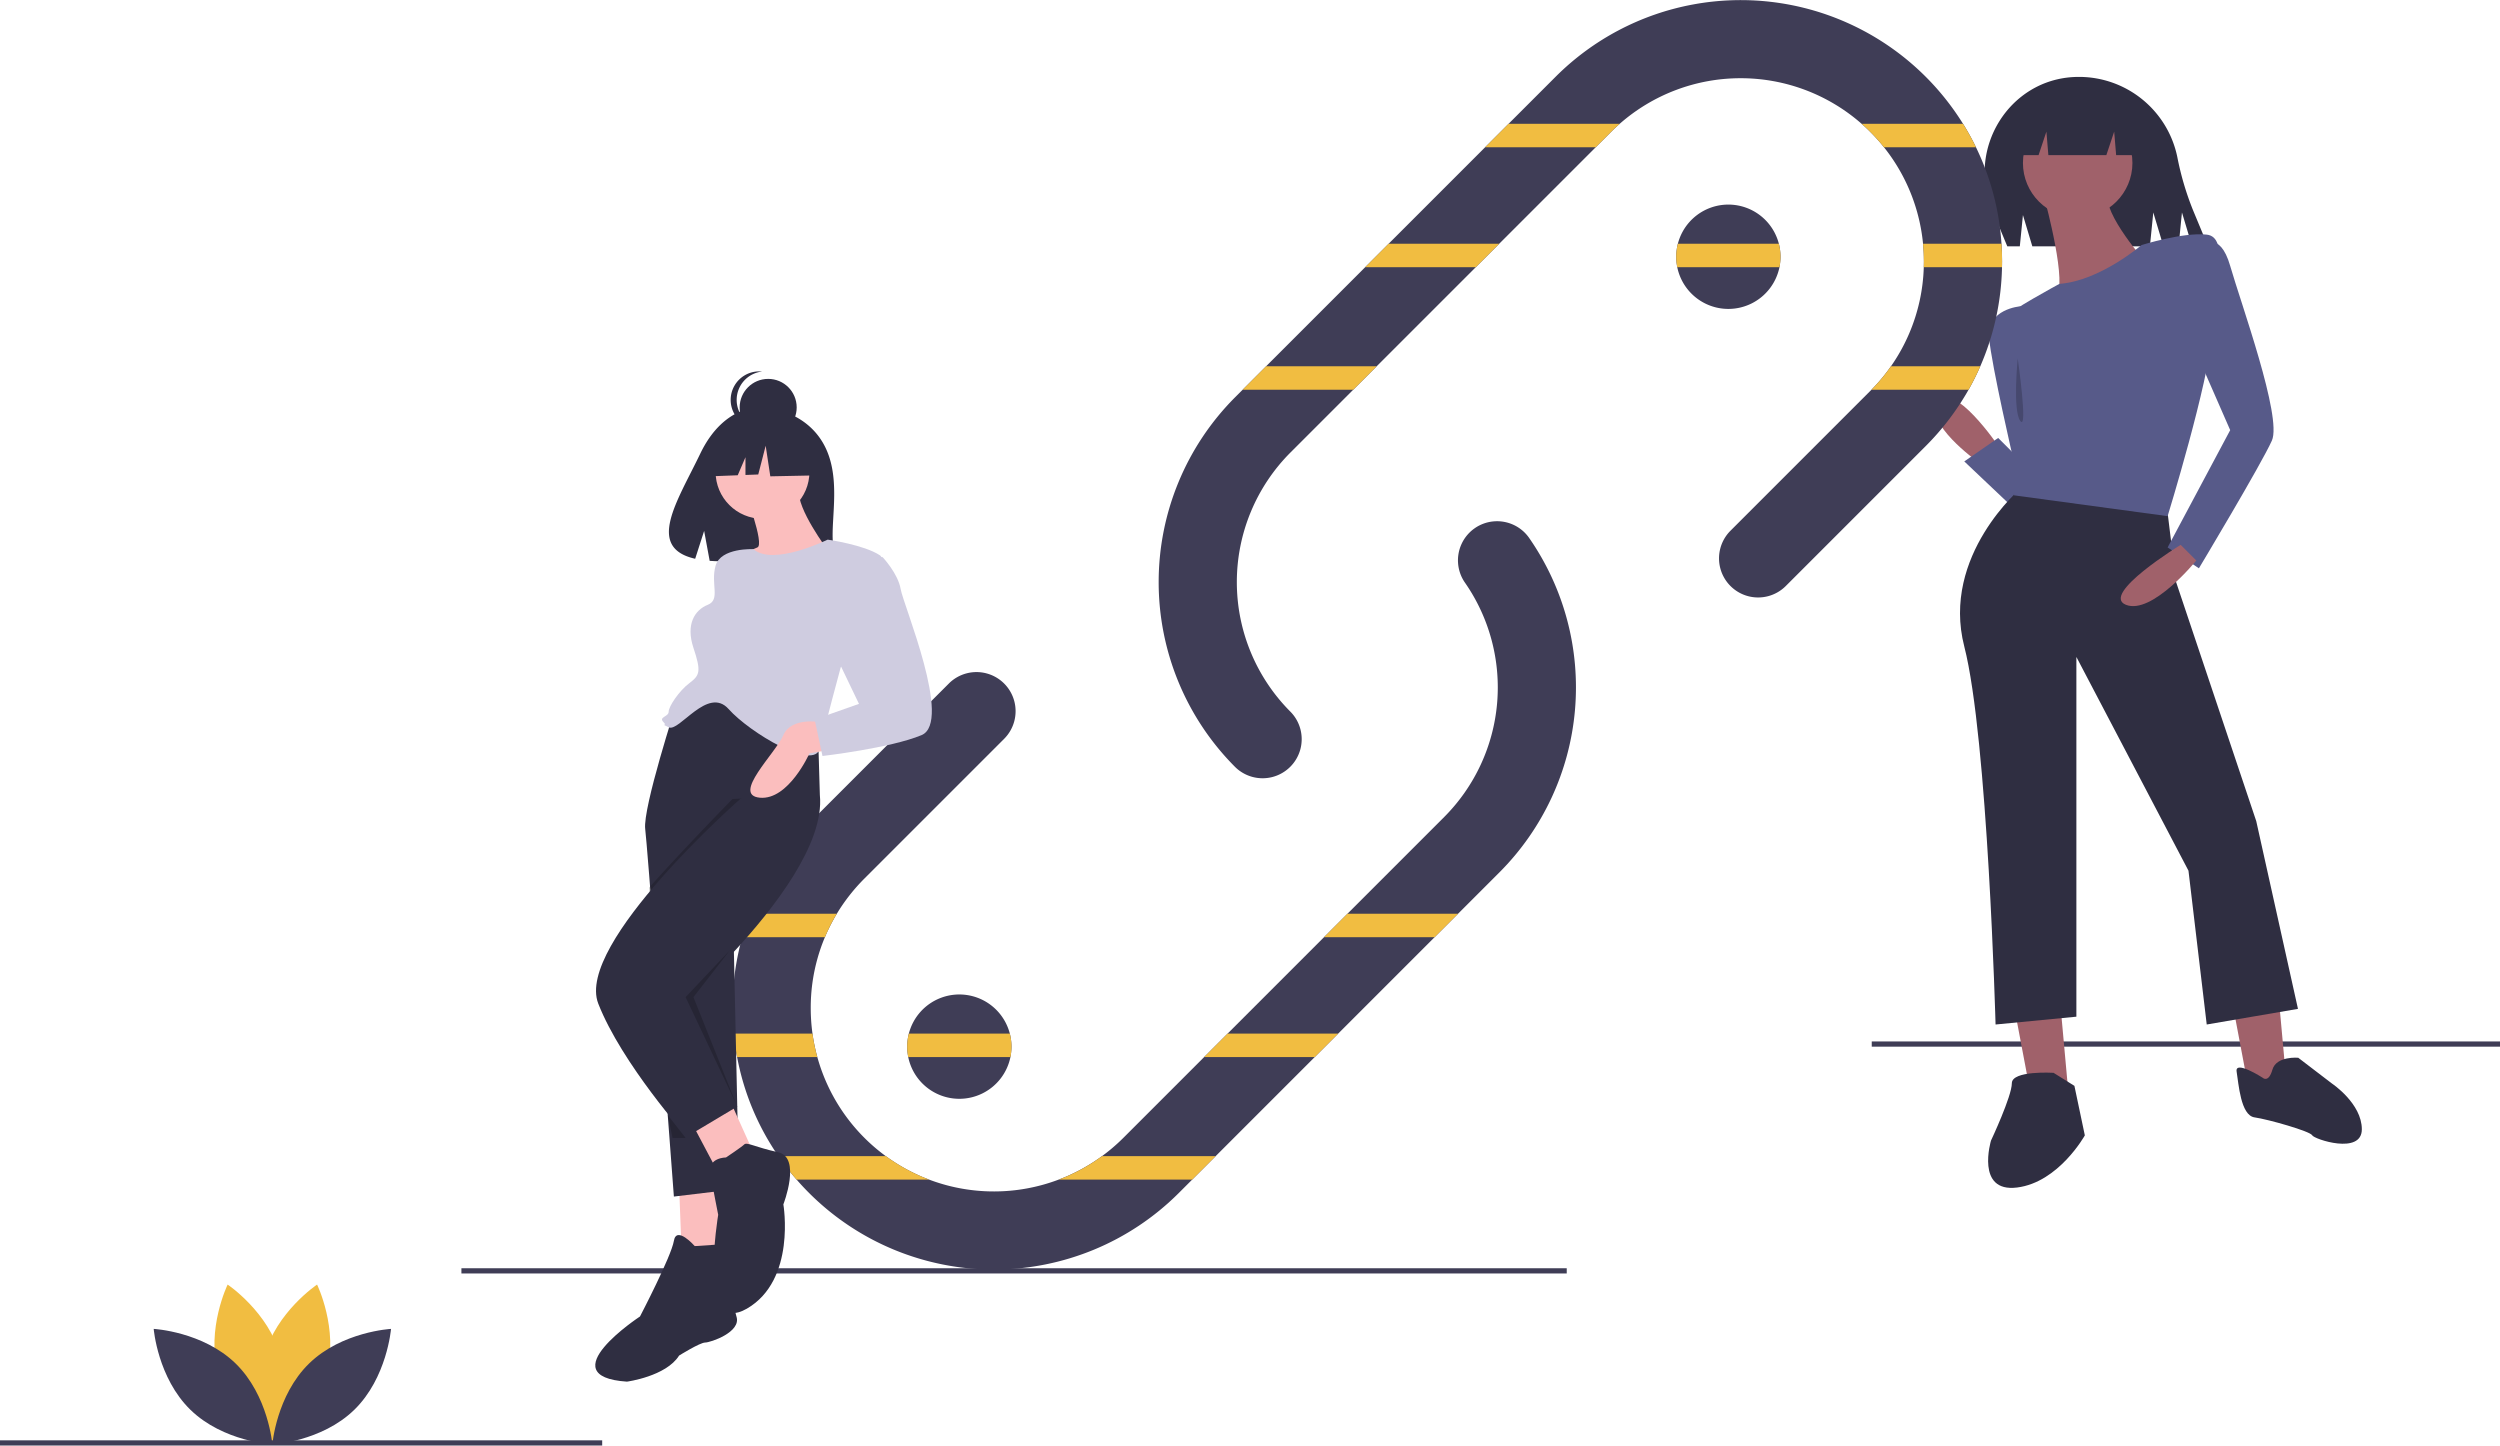 <svg id="fdb0f8c4-3df2-405a-ba23-95c6aefe8bb3" xmlns="http://www.w3.org/2000/svg" width="959" height="554.5" viewBox="0 0 959 554.5"><title>share_link</title><rect x="718" y="399.5" width="241" height="2" fill="#3f3d56"/><polygon points="771.744 381.531 778.744 418.531 793.744 422.531 789.744 378.531 771.744 381.531" fill="#a0616a"/><polygon points="855.744 381.531 862.744 418.531 877.744 422.531 873.744 378.531 855.744 381.531" fill="#a0616a"/><path d="M908.244,584.282s-16-1-16,4-8,22-8,22-6,20,10,18,26-20,26-20l-4-19Z" transform="translate(-120.5 -172.75)" fill="#2f2e41"/><path d="M988.383,586.125s-10.673-6.861-9.91-2.287,1.525,16.771,6.861,17.534,21.345,5.336,22.108,6.861,19.058,7.623,19.058-2.287-11.435-17.534-11.435-17.534l-12.96-9.91s-8.386-.762-9.91,4.574S988.383,586.125,988.383,586.125Z" transform="translate(-120.5 -172.75)" fill="#2f2e41"/><path d="M887,343.75s-17-25-23-17,15,23,15,23Z" transform="translate(-120.5 -172.75)" fill="#a0616a"/><path d="M893,367.75c-1-1-19-18-19-18l13-9,15,15Z" transform="translate(-120.5 -172.75)" fill="#575a89"/><path d="M895.5,290.25s-13,1-12,12,9.5,47.5,9.5,47.5l5,10S916.5,302.25,895.5,290.25Z" transform="translate(-120.5 -172.75)" fill="#575a89"/><path d="M896.5,255.25l3.6,12h45.1l1.3-13,3.9,13H956.2l1.3-13,3.9,13h6.1l-5.735-13.817a111.387,111.387,0,0,1-6.047-20.442A38.513,38.513,0,0,0,918,202.25h0q-.797,0-1.587.032c-25.278,1.025-41.467,27.496-31.768,50.862L890.5,267.25h4.8Z" transform="translate(-120.5 -172.75)" fill="#2f2e41"/><path d="M896,359.75s-31,26-22,61,12,145,12,145l31-3v-138l43,82,7,59,35-6-16-72-30.769-91.778L952,369.494Z" transform="translate(-120.5 -172.75)" fill="#2f2e41"/><circle cx="797" cy="62.5" r="21" fill="#a0616a"/><path d="M905,249.75s9,33,4,37,35-13,35-13-17-19-15-27Z" transform="translate(-120.5 -172.75)" fill="#a0616a"/><path d="M942,266.75s-16.011,13.772-31.506,14.886c0,0-20.494,11.114-19.494,12.114s4,15,4,15,5,7.721,5,24c0,2-7,30-7,30l59,8s16-52,17-70,7-37-2-38S942,266.75,942,266.75Z" transform="translate(-120.5 -172.75)" fill="#575a89"/><path d="M965,266.75s7-6,11,8,20,58,16,67-28,49-28,49l-12-8,24-45-14-32Z" transform="translate(-120.5 -172.75)" fill="#575a89"/><path d="M957,381.75s-31,19-21,23,27-17,27-17Z" transform="translate(-120.5 -172.75)" fill="#a0616a"/><polygon points="774 38.5 774 59.5 782 59.5 785 50.5 785.75 59.5 808 59.5 811 50.5 811.75 59.5 821 59.5 821 38.5 774 38.5" fill="#2f2e41"/><path d="M894.5,310.25s-2,20,1,24S894.5,310.25,894.5,310.25Z" transform="translate(-120.5 -172.75)" opacity="0.2"/><rect x="177" y="486.5" width="424" height="2" fill="#3f3d56"/><path d="M695.71,507.36,572.69,630.38a100.286,100.286,0,0,1-141.82,0c-1.66-1.66-3.26-3.37-4.78-5.13a96.849,96.849,0,0,1-6.99-9,98.778,98.778,0,0,1-15.84-38q-.855-4.455-1.29-9-.465-4.845-.47-9.78a100.755,100.755,0,0,1,3.72-27.22q1.275-4.575,2.99-9a100.066,100.066,0,0,1,22.66-34.69l53.67-53.67a14.998,14.998,0,0,1,21.21,21.21l-53.67,53.67a70.867,70.867,0,0,0-10.57,13.48,69.787,69.787,0,0,0-10.01,36.22,72.046,72.046,0,0,0,.67,9.78,68.424,68.424,0,0,0,1.86,9A70.269,70.269,0,0,0,551.48,609.17l30.92-30.92,55-55,37.1-37.1a70.402,70.402,0,0,0,7.87-90.02,15.005,15.005,0,0,1,24.61-17.17A100.457,100.457,0,0,1,695.71,507.36Z" transform="translate(-120.5 -172.75)" fill="#3f3d56"/><path d="M888.5,273.03q0,1.11-.03,2.22a99.821,99.821,0,0,1-8.33,38,96.826,96.826,0,0,1-4.5,9,100.561,100.561,0,0,1-16.51,21.69l-53.67,53.67a14.998,14.998,0,0,1-21.21-21.21l53.67-53.67c.16-.16.32-.32.47-.48a69.874,69.874,0,0,0,20.07-47c.03-.74.04-1.48.04-2.22q0-3.42-.32-6.78a70.208,70.208,0,0,0-20.26-42.92c-1.07-1.07-2.16-2.1-3.29-3.08a70.29,70.29,0,0,0-92.82,0c-1.13.98-2.22,2.01-3.29,3.08L615.5,346.35a70.374,70.374,0,0,0,0,99.4,14.998,14.998,0,0,1-21.21,21.21,100.395,100.395,0,0,1,0-141.82L717.31,202.12a100.387,100.387,0,0,1,156.21,18.13,96.266,96.266,0,0,1,4.97,9,99.432,99.432,0,0,1,9.78,37Q888.495,269.625,888.5,273.03Z" transform="translate(-120.5 -172.75)" fill="#3f3d56"/><path d="M245.815,699.416c-4.581,16.934-20.272,27.422-20.272,27.422s-8.264-16.968-3.683-33.903S242.133,665.513,242.133,665.513,250.397,682.481,245.815,699.416Z" transform="translate(-120.5 -172.75)" fill="#f1bd41"/><path d="M204.14,699.416c4.581,16.934,20.272,27.422,20.272,27.422s8.264-16.968,3.683-33.903S207.823,665.513,207.823,665.513,199.559,682.481,204.14,699.416Z" transform="translate(-120.5 -172.75)" fill="#f1bd41"/><path d="M210.872,695.776c12.571,12.237,14.106,31.048,14.106,31.048s-18.846-1.029-31.416-13.266-14.106-31.048-14.106-31.048S198.301,683.539,210.872,695.776Z" transform="translate(-120.5 -172.75)" fill="#3f3d56"/><path d="M239.084,695.776c-12.571,12.237-14.106,31.048-14.106,31.048s18.846-1.029,31.416-13.266,14.106-31.048,14.106-31.048S251.654,683.539,239.084,695.776Z" transform="translate(-120.5 -172.75)" fill="#3f3d56"/><path d="M803.5,271.25a20.247,20.247,0,0,1-.4,4,20.005,20.005,0,0,1-39.2,0,20.175,20.175,0,0,1,.23-9,20,20,0,0,1,39.37,5Z" transform="translate(-120.5 -172.75)" fill="#3f3d56"/><path d="M508.5,574.25a20.247,20.247,0,0,1-.4,4,20.005,20.005,0,0,1-39.2,0,20.175,20.175,0,0,1,.23-9,20,20,0,0,1,39.37,5Z" transform="translate(-120.5 -172.75)" fill="#3f3d56"/><rect y="552.5" width="231" height="2" fill="#3f3d56"/><path d="M699.18,220.25h42.63c-1.13.98-2.22,2.01-3.29,3.08l-5.92,5.92H690.18Z" transform="translate(-120.5 -172.75)" fill="#f1bd41"/><path d="M878.49,229.25H843.21a70.162,70.162,0,0,0-5.29-5.92c-1.07-1.07-2.16-2.1-3.29-3.08h38.89A96.266,96.266,0,0,1,878.49,229.25Z" transform="translate(-120.5 -172.75)" fill="#f1bd41"/><polygon points="532.68 93.5 575.1 93.5 566.1 102.5 523.68 102.5 532.68 93.5" fill="#f1bd41"/><path d="M802.87,266.25a20.175,20.175,0,0,1,.23,9H763.9a20.175,20.175,0,0,1,.23-9Z" transform="translate(-120.5 -172.75)" fill="#f1bd41"/><path d="M888.5,273.03q0,1.11-.03,2.22H858.46c.03-.74.04-1.48.04-2.22q0-3.42-.32-6.78h30.09Q888.495,269.625,888.5,273.03Z" transform="translate(-120.5 -172.75)" fill="#f1bd41"/><polygon points="485.68 140.5 528.1 140.5 519.1 149.5 476.68 149.5 485.68 140.5" fill="#f1bd41"/><path d="M880.14,313.25a96.826,96.826,0,0,1-4.5,9H838.39a69.43,69.43,0,0,0,7.49-9Z" transform="translate(-120.5 -172.75)" fill="#f1bd41"/><path d="M441.51,523.25a69.769,69.769,0,0,0-4.57,9H405.22q1.275-4.575,2.99-9Z" transform="translate(-120.5 -172.75)" fill="#f1bd41"/><polygon points="559.32 350.5 550.32 359.5 507.9 359.5 516.9 350.5 559.32 350.5" fill="#f1bd41"/><path d="M434.03,578.25H403.26q-.855-4.455-1.29-9h30.2A68.424,68.424,0,0,0,434.03,578.25Z" transform="translate(-120.5 -172.75)" fill="#f1bd41"/><path d="M508.5,574.25a20.247,20.247,0,0,1-.4,4H468.9a20.175,20.175,0,0,1,.23-9h38.74A20.146,20.146,0,0,1,508.5,574.25Z" transform="translate(-120.5 -172.75)" fill="#f1bd41"/><polygon points="513.32 396.5 504.32 405.5 461.9 405.5 470.9 396.5 513.32 396.5" fill="#f1bd41"/><path d="M476.94,625.25H426.09a96.849,96.849,0,0,1-6.99-9h41.24A69.58,69.58,0,0,0,476.94,625.25Z" transform="translate(-120.5 -172.75)" fill="#f1bd41"/><path d="M586.82,616.25l-9,9h-51.2a69.58,69.58,0,0,0,16.6-9Z" transform="translate(-120.5 -172.75)" fill="#f1bd41"/><path d="M436.094,342.484c-7.645-12.918-22.771-13.52-22.771-13.52s-14.739-1.885-24.194,17.79c-8.813,18.339-20.976,36.045-1.958,40.338l3.435-10.692,2.127,11.488a74.412,74.412,0,0,0,8.137.139c20.366-.658,39.762.192,39.138-7.116C439.178,371.195,443.45,354.914,436.094,342.484Z" transform="translate(-120.5 -172.75)" fill="#2f2e41"/><polygon points="260.5 455 261.5 481 279.5 481 278.5 453 260.5 455" fill="#fbbebe"/><path d="M430,443.75l-1.82,6.05L404.6,528.13l-2.6,8.62,2,92-25,3s-.73-9.66-1.8-23.92c-2.15-28.24-5.67-74.55-7.71-99.75-.75-9.32-1.29-15.75-1.49-17.33-1-8,12-48,12-48l26-2Z" transform="translate(-120.5 -172.75)" fill="#2f2e41"/><path d="M387,650.75s-7-8-8-2-13,29-13,29-35,23-5,25c0,0,15-2,20-10,0,0,8-5,10-5s14-4,12-10-1-28-1-28Z" transform="translate(-120.5 -172.75)" fill="#2f2e41"/><polygon points="265.5 431 274.5 448 288.5 441 279.5 421 265.5 431" fill="#fbbebe"/><path d="M379,554.75s-7.46-16.3-9.5-41.5c14.48-16.18,32-34,32-34l21-1,6.5-.5c1.52,15.2-11.34,34.78-24.4,50.38A279.192,279.192,0,0,1,379,554.75Z" transform="translate(-120.5 -172.75)" opacity="0.2"/><path d="M405,478.75s-64,56-55,79,34,51,34,51l19.315-11.528L385,554.75s7.678-6.809,17.024-16.898C417.233,521.435,436.858,496.331,435,477.75l-1-34-17,2Z" transform="translate(-120.5 -172.75)" fill="#2f2e41"/><path d="M399,616.75s-7,0-6,6,3,16,3,16-8,47,11,36,14-40,14-40,7-18-2-20-12-4-13-3S399,616.75,399,616.75Z" transform="translate(-120.5 -172.75)" fill="#2f2e41"/><circle cx="292.5" cy="181" r="18" fill="#fbbebe"/><path d="M406,360.75s8,21,5,22-9,6-9,6l10,9,26-14s-12-16-11-23Z" transform="translate(-120.5 -172.75)" fill="#fbbebe"/><path d="M438,379.75s-20.925,10.315-28.462,3.657c0,0-12.538-.657-14.538,6.343s2,13-3,15-8.5,7.5-5.5,16.5,2.5,10.5-1.5,13.5-8,9-8,11-4,2-2,4-2,0,2,2,15-16,23-7,33,24,35,15,8-31,8-31,21-39,15-43S438,379.75,438,379.75Z" transform="translate(-120.5 -172.75)" fill="#cfcce0"/><path d="M435,449.75s-11-2-14,5-20,23-9,24,19-17,19-17l11-2Z" transform="translate(-120.5 -172.75)" fill="#fbbebe"/><path d="M446,385.75l13.078.728S465,392.75,466,398.75s20,51,8,56-38,8-38,8l-3-14,17-6-12-25Z" transform="translate(-120.5 -172.75)" fill="#cfcce0"/><polygon points="266 382.5 282.449 423.623 263 382.5 280 364.5 266 382.5" opacity="0.2"/><polygon points="256.143 427.766 263 436.5 258 436.5 256.143 427.766" opacity="0.2"/><circle cx="294.674" cy="156.279" r="10.937" fill="#2f2e41"/><path d="M403.086,326.151a10.937,10.937,0,0,1,9.786-10.875,11.047,11.047,0,0,0-1.151-.061,10.937,10.937,0,1,0,0,21.874,11.047,11.047,0,0,0,1.151-.061A10.937,10.937,0,0,1,403.086,326.151Z" transform="translate(-120.5 -172.75)" fill="#2f2e41"/><polygon points="312.214 168.489 297.27 160.662 276.634 163.864 272.364 182.721 282.993 182.312 285.962 175.384 285.962 182.198 290.866 182.009 293.712 170.98 295.491 182.721 312.925 182.365 312.214 168.489" fill="#2f2e41"/></svg>